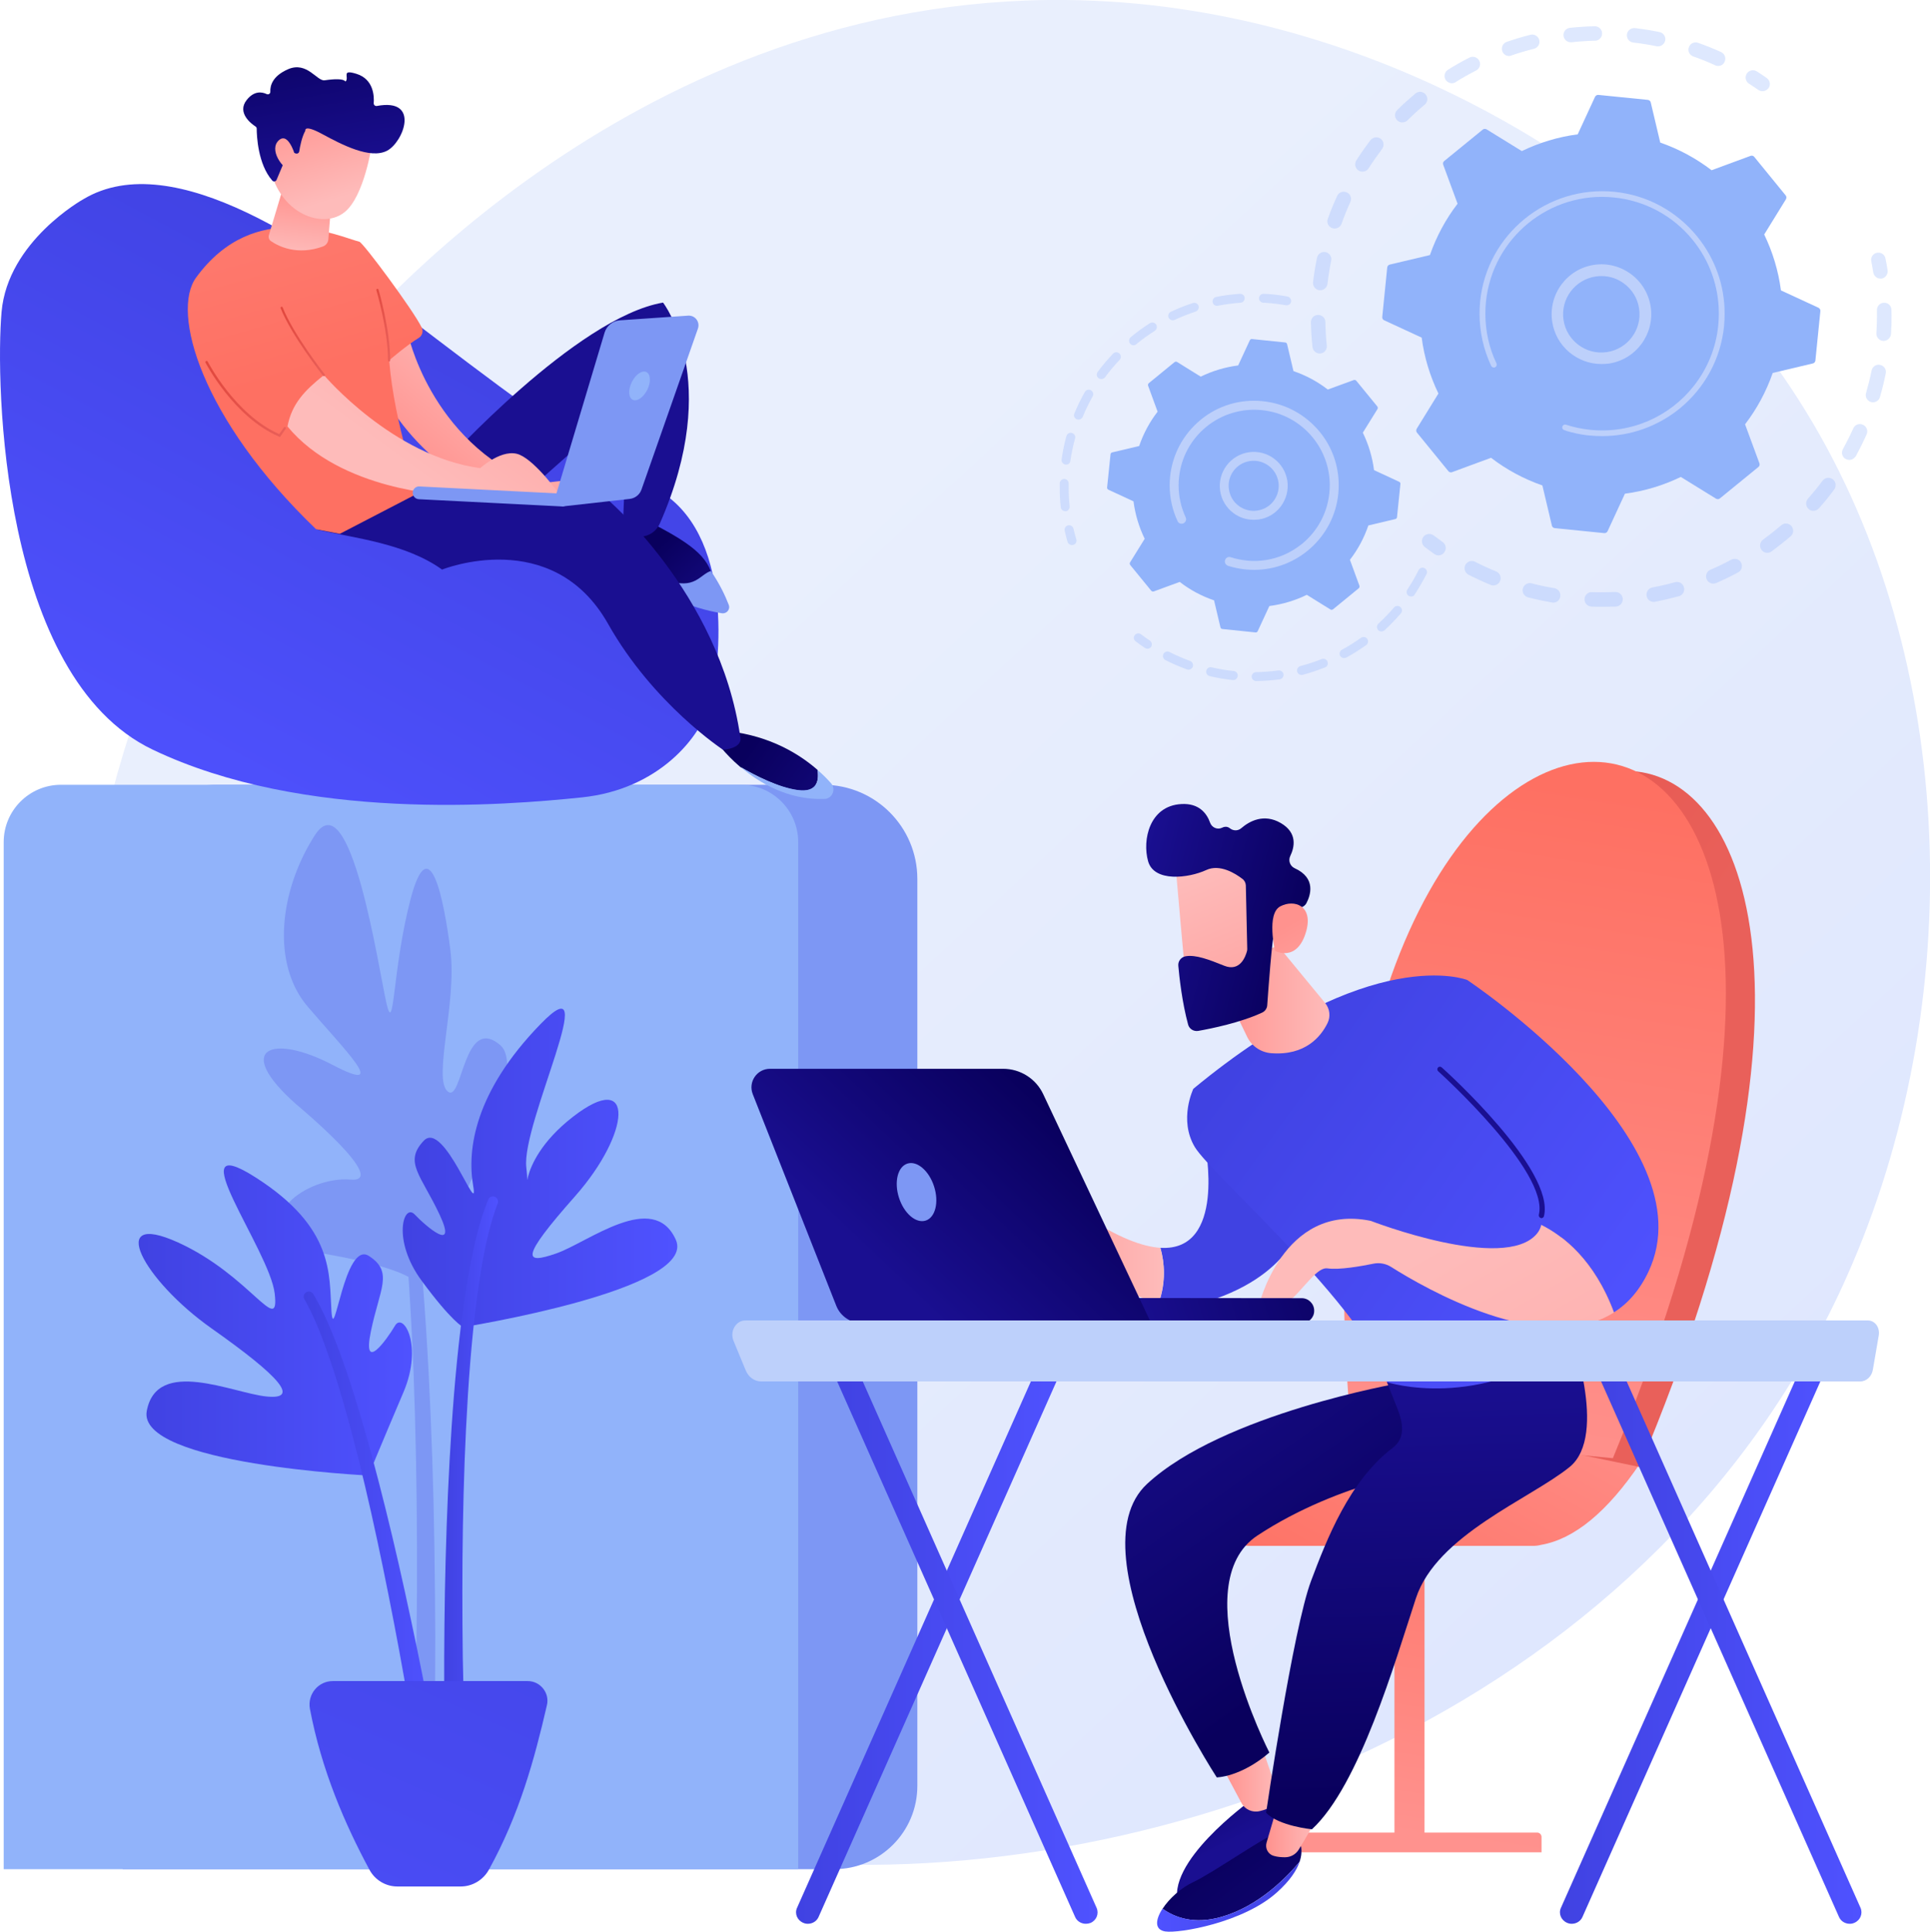 <?xml version="1.0" encoding="utf-8"?>
<!-- Generator: Adobe Illustrator 19.0.0, SVG Export Plug-In . SVG Version: 6.00 Build 0)  -->
<svg version="1.1" id="Illustration" xmlns="http://www.w3.org/2000/svg" xmlns:xlink="http://www.w3.org/1999/xlink" x="0px"
	 y="0px" viewBox="0 0 1360.8 1361.7" style="enable-background:new 0 0 1360.8 1361.7;" xml:space="preserve">
<style type="text/css">
	.st0{fill:url(#SVGID_1_);}
	.st1{opacity:0.3;}
	.st2{fill:#91B3FA;}
	.st3{fill:#BDD0FB;}
	.st4{fill:#7D97F4;}
	.st5{fill:url(#SVGID_2_);}
	.st6{fill:url(#SVGID_3_);}
	.st7{fill:url(#SVGID_4_);}
	.st8{fill:url(#SVGID_5_);}
	.st9{fill:url(#SVGID_6_);}
	.st10{fill:url(#SVGID_7_);}
	.st11{fill:url(#SVGID_8_);}
	.st12{fill:url(#SVGID_9_);}
	.st13{fill:url(#SVGID_10_);}
	.st14{fill:url(#SVGID_11_);}
	.st15{fill:url(#SVGID_12_);}
	.st16{fill:url(#SVGID_13_);}
	.st17{fill:url(#SVGID_14_);}
	.st18{fill:url(#SVGID_15_);}
	.st19{fill:url(#SVGID_16_);}
	.st20{fill:url(#SVGID_17_);}
	.st21{fill:url(#SVGID_18_);}
	.st22{fill:url(#SVGID_19_);}
	.st23{fill:url(#SVGID_20_);}
	.st24{fill:url(#SVGID_21_);}
	.st25{fill:url(#SVGID_22_);}
	.st26{fill:url(#SVGID_23_);}
	.st27{fill:url(#SVGID_24_);}
	.st28{fill:url(#SVGID_25_);}
	.st29{fill:url(#SVGID_26_);}
	.st30{fill:url(#SVGID_27_);}
	.st31{fill:url(#SVGID_28_);}
	.st32{fill:url(#SVGID_29_);}
	.st33{fill:url(#SVGID_30_);}
	.st34{fill:url(#SVGID_31_);}
	.st35{fill:url(#SVGID_32_);}
	.st36{fill:url(#SVGID_33_);}
	.st37{fill:url(#SVGID_34_);}
	.st38{fill:url(#SVGID_35_);}
	.st39{fill:url(#SVGID_36_);}
	.st40{fill:url(#SVGID_37_);}
	.st41{fill:url(#SVGID_38_);}
	.st42{fill:url(#SVGID_39_);}
	.st43{fill:url(#SVGID_40_);}
	.st44{fill:url(#SVGID_41_);}
	.st45{fill:url(#SVGID_42_);}
	.st46{fill:url(#SVGID_43_);}
	.st47{fill:url(#SVGID_44_);}
	.st48{fill:url(#SVGID_45_);}
	.st49{fill:url(#SVGID_46_);}
	.st50{fill:url(#SVGID_47_);}
	.st51{fill:url(#SVGID_48_);}
	.st52{fill:url(#SVGID_49_);}
</style>
<g>
	<linearGradient id="SVGID_1_" gradientUnits="userSpaceOnUse" x1="1440.527" y1="1485.408" x2="474.56" y2="442.776">
		<stop  offset="0" style="stop-color:#DAE3FE"/>
		<stop  offset="1" style="stop-color:#E9EFFD"/>
	</linearGradient>
	<path class="st0" d="M1305.9,891.3c-132.7,310.2-483.1,443.5-757.6,420.8c-75-6.2-225.8-18.7-343.5-130
		C-21.4,968.1,13.5,521.1,229.9,258C257.8,224.1,450.8-3,751.5,0c220.2,2.2,374.7,126.6,393.5,142.1
		c23.7,19.6,76.1,66.1,123.3,139.9C1379.1,455.4,1388.9,697.4,1305.9,891.3z"/>
	<g>
		<g>
			<g class="st1">
				<path class="st2" d="M930.5,249.2c-2.6,0-4.8-2-5.1-4.6c-0.6-5.8-1-11.6-1.1-17.4c-0.1-2.8,2.2-5.2,5-5.2c0,0,0.1,0,0.1,0
					c2.8,0,5.1,2.2,5.1,5c0.1,5.5,0.4,11.1,1,16.6c0.3,2.8-1.7,5.3-4.6,5.6C930.9,249.2,930.7,249.2,930.5,249.2z M930.9,204.6
					c-0.2,0-0.4,0-0.6,0c-2.8-0.3-4.8-2.9-4.5-5.7c0.7-5.8,1.6-11.6,2.8-17.2c0.6-2.8,3.3-4.6,6-4c2.8,0.6,4.6,3.3,4,6
					c-1.1,5.4-2,10.9-2.6,16.4C935.6,202.7,933.4,204.6,930.9,204.6z M941,161.1c-0.6,0-1.2-0.1-1.7-0.3c-2.7-1-4.1-3.9-3.1-6.5
					c1.9-5.5,4.2-10.9,6.6-16.2c1.2-2.6,4.2-3.7,6.8-2.5c2.6,1.2,3.7,4.2,2.5,6.8c-2.3,5-4.4,10.2-6.2,15.4
					C945.1,159.8,943.1,161.1,941,161.1z M960.6,121c-0.9,0-1.9-0.3-2.7-0.8c-2.4-1.5-3.1-4.7-1.6-7.1c3.1-4.9,6.5-9.7,10-14.3
					c1.7-2.2,4.9-2.7,7.2-1c2.2,1.7,2.7,4.9,1,7.2c-3.3,4.4-6.5,8.9-9.5,13.6C964,120.2,962.3,121,960.6,121z M988.7,86.3
					c-1.3,0-2.6-0.5-3.6-1.5c-2-2-2-5.3,0-7.2c4.1-4.1,8.5-8,12.9-11.7c2.2-1.8,5.4-1.5,7.2,0.7c1.8,2.2,1.5,5.4-0.7,7.2
					c-4.2,3.5-8.4,7.3-12.3,11.2C991.3,85.8,990,86.3,988.7,86.3z M1023.7,58.7c-1.7,0-3.4-0.9-4.4-2.4c-1.5-2.4-0.8-5.6,1.6-7.1
					c4.9-3.1,10-6,15.2-8.6c2.5-1.3,5.6-0.3,6.9,2.2c1.3,2.5,0.3,5.6-2.2,6.9c-4.9,2.5-9.8,5.2-14.5,8.2
					C1025.6,58.4,1024.6,58.7,1023.7,58.7z M1211.4,46.5c-0.7,0-1.4-0.1-2.1-0.5c-5-2.3-10.2-4.4-15.4-6.2c-2.7-0.9-4.1-3.9-3.1-6.5
					c0.9-2.7,3.9-4.1,6.5-3.1c5.5,1.9,10.9,4.1,16.2,6.5c2.6,1.2,3.7,4.2,2.5,6.8C1215.3,45.4,1213.4,46.5,1211.4,46.5z M1064,39.5
					c-2.1,0-4.1-1.3-4.8-3.5c-0.9-2.7,0.5-5.6,3.2-6.5c5.5-1.9,11.1-3.6,16.7-5c2.7-0.7,5.5,1,6.2,3.7c0.7,2.7-1,5.5-3.7,6.2
					c-5.3,1.3-10.7,2.9-15.9,4.7C1065.1,39.4,1064.5,39.5,1064,39.5z M1169,32.7c-0.3,0-0.7,0-1-0.1c-5.4-1.1-10.9-2-16.4-2.6
					c-2.8-0.3-4.8-2.9-4.5-5.7c0.3-2.8,2.9-4.8,5.7-4.5c5.8,0.7,11.6,1.6,17.3,2.8c2.8,0.6,4.6,3.3,4,6
					C1173.5,31.1,1171.4,32.7,1169,32.7z M1107.5,29.8c-2.6,0-4.8-2-5.1-4.6c-0.3-2.8,1.7-5.3,4.6-5.6c5.8-0.6,11.6-1,17.4-1.1
					c0,0,0.1,0,0.1,0c2.8,0,5.1,2.2,5.1,5c0.1,2.8-2.2,5.2-5,5.2c-5.5,0.1-11.1,0.5-16.6,1.1C1107.9,29.8,1107.7,29.8,1107.5,29.8z"
					/>
				<path class="st2" d="M1242.7,64.3c-1,0-2-0.3-2.9-0.9c-2.2-1.5-4.4-3-6.6-4.4c-2.4-1.5-3.1-4.7-1.6-7.1c1.5-2.4,4.7-3.1,7.1-1.6
					c2.4,1.5,4.7,3.1,7,4.7c2.3,1.6,2.9,4.8,1.3,7.1C1245.9,63.5,1244.3,64.3,1242.7,64.3z"/>
			</g>
			<g class="st1">
				<path class="st2" d="M1325.9,196.4c-2.5,0-4.6-1.8-5.1-4.3c-0.4-2.6-0.9-5.3-1.4-7.9c-0.6-2.8,1.2-5.5,4-6c2.8-0.6,5.5,1.2,6,4
					c0.6,2.7,1.1,5.5,1.5,8.3c0.4,2.8-1.5,5.4-4.2,5.9C1326.5,196.4,1326.2,196.4,1325.9,196.4z"/>
				<path class="st2" d="M1129.2,427.7c-2.4,0-4.7,0-7.1-0.1c-2.8-0.1-5-2.5-4.9-5.3c0.1-2.8,2.5-5.1,5.3-4.9
					c5.5,0.2,11,0.1,16.3-0.1c2.8-0.1,5.2,2,5.4,4.9c0.1,2.8-2,5.2-4.9,5.4C1135.9,427.6,1132.5,427.7,1129.2,427.7z M1095.1,424.8
					c-0.3,0-0.6,0-0.9-0.1c-5.6-1-11.3-2.2-16.8-3.6c-2.7-0.7-4.4-3.5-3.7-6.2c0.7-2.7,3.5-4.4,6.2-3.7c5.2,1.4,10.6,2.5,16,3.4
					c2.8,0.5,4.7,3.1,4.2,5.9C1099.8,423.1,1097.6,424.8,1095.1,424.8z M1166,424.3c-2.4,0-4.6-1.7-5-4.2c-0.5-2.8,1.3-5.5,4.1-6
					c5.3-1,10.7-2.2,15.9-3.7c2.7-0.8,5.6,0.8,6.3,3.6c0.8,2.7-0.8,5.6-3.6,6.3c-5.5,1.5-11.1,2.8-16.7,3.9
					C1166.6,424.2,1166.3,424.3,1166,424.3z M1052.9,412.7c-0.7,0-1.3-0.1-1.9-0.4c-5.3-2.2-10.5-4.6-15.6-7.2
					c-2.5-1.3-3.5-4.4-2.2-6.9c1.3-2.5,4.4-3.5,6.9-2.2c4.8,2.5,9.8,4.8,14.8,6.8c2.6,1.1,3.9,4.1,2.8,6.7
					C1056.9,411.5,1054.9,412.7,1052.9,412.7z M1208,411.4c-2,0-3.9-1.2-4.7-3.1c-1.1-2.6,0.1-5.6,2.7-6.7c5-2.1,9.9-4.5,14.7-7.1
					c2.5-1.3,5.6-0.4,6.9,2.1c1.3,2.5,0.4,5.6-2.1,6.9c-5,2.7-10.2,5.2-15.5,7.5C1209.3,411.3,1208.7,411.4,1208,411.4z
					 M1246.1,389.7c-1.6,0-3.1-0.7-4.1-2.1c-1.7-2.3-1.2-5.5,1.1-7.2c4.4-3.2,8.7-6.6,12.8-10.1c2.1-1.9,5.4-1.6,7.2,0.5
					c1.8,2.1,1.6,5.4-0.5,7.2c-4.3,3.7-8.9,7.3-13.5,10.7C1248.2,389.3,1247.2,389.7,1246.1,389.7z M1278.6,360.1
					c-1.2,0-2.4-0.4-3.4-1.3c-2.1-1.9-2.3-5.1-0.5-7.2c3.6-4.1,7.1-8.3,10.3-12.7c1.7-2.3,4.9-2.7,7.2-1.1c2.3,1.7,2.7,4.9,1.1,7.2
					c-3.4,4.6-7,9.1-10.8,13.3C1281.4,359.5,1280,360.1,1278.6,360.1z M1303.9,324.2c-0.8,0-1.7-0.2-2.5-0.6c-2.5-1.4-3.4-4.5-2-7
					c2.6-4.8,5.1-9.7,7.3-14.6c1.1-2.6,4.2-3.8,6.8-2.6c2.6,1.1,3.8,4.2,2.6,6.8c-2.3,5.2-4.9,10.4-7.6,15.4
					C1307.4,323.2,1305.7,324.2,1303.9,324.2z M1320.6,283.6c-0.5,0-0.9-0.1-1.4-0.2c-2.7-0.8-4.3-3.6-3.5-6.3
					c1.5-5.2,2.8-10.5,3.9-15.9c0.6-2.8,3.3-4.6,6-4c2.8,0.6,4.6,3.2,4,6c-1.1,5.6-2.5,11.2-4.1,16.7
					C1324.9,282.1,1322.9,283.6,1320.6,283.6z M1328.1,240.3c-0.1,0-0.2,0-0.3,0c-2.8-0.2-5-2.6-4.8-5.4c0.2-4,0.4-8,0.4-12
					c0-1.4,0-2.9,0-4.3c-0.1-2.8,2.2-5.2,5-5.2c2.9-0.1,5.2,2.2,5.2,5c0,1.5,0.1,3,0.1,4.5c0,4.2-0.1,8.4-0.4,12.6
					C1333,238.2,1330.8,240.3,1328.1,240.3z"/>
				<path class="st2" d="M1014.3,391.5c-1,0-2-0.3-2.9-0.9c-2.3-1.6-4.5-3.3-6.8-5c-2.2-1.7-2.7-4.9-1-7.2c1.7-2.2,4.9-2.7,7.2-1
					c2.1,1.6,4.3,3.2,6.4,4.7c2.3,1.6,2.9,4.8,1.2,7.1C1017.5,390.7,1015.9,391.5,1014.3,391.5z"/>
			</g>
			<g>
				<path class="st2" d="M1021.2,332.1c0.6,0.8,1.7,1.1,2.7,0.7l27.4-10.1c10.8,8.3,23,14.9,36.2,19.5l6.7,28.3
					c0.2,1,1.1,1.7,2.1,1.8l34.8,3.5c1,0.1,2-0.5,2.4-1.4l12.2-26.4c13.9-1.8,27.2-5.9,39.4-11.8l24.8,15.3c0.9,0.5,2,0.5,2.8-0.2
					l27.1-22.1c0.8-0.6,1.1-1.7,0.7-2.7l-10.1-27.4c8.3-10.8,14.9-23,19.5-36.2l28.3-6.7c1-0.2,1.7-1.1,1.8-2.1l3.5-34.8
					c0.1-1-0.5-2-1.4-2.4l-26.4-12.2c-1.8-13.9-5.9-27.2-11.8-39.4l15.3-24.8c0.5-0.9,0.5-2-0.2-2.8l-22.1-27.1
					c-0.6-0.8-1.7-1.1-2.7-0.7l-27.4,10.1c-10.8-8.3-23-14.9-36.2-19.5l-6.7-28.3c-0.2-1-1.1-1.7-2.1-1.8l-34.8-3.5
					c-1-0.1-2,0.5-2.4,1.4l-12.2,26.4c-13.9,1.8-27.2,5.9-39.4,11.8l-24.8-15.3c-0.9-0.5-2-0.5-2.8,0.2l-27.1,22.1
					c-0.8,0.6-1.1,1.7-0.7,2.7l10.1,27.4c-8.3,10.8-14.9,23-19.5,36.2l-28.3,6.7c-1,0.2-1.7,1.1-1.8,2.1l-3.5,34.8
					c-0.1,1,0.4,2,1.4,2.4l26.4,12.2c1.8,13.9,5.9,27.2,11.8,39.4l-15.3,24.8c-0.5,0.9-0.5,2,0.2,2.8L1021.2,332.1z"/>
				<g>
					<path class="st3" d="M1129.1,256.6c-17.1,0-32.2-12.6-34.7-30c-2.8-19.2,10.5-37.1,29.6-39.9c9.3-1.4,18.5,1,26.1,6.6
						c7.5,5.6,12.4,13.8,13.8,23.1c2.8,19.2-10.5,37.1-29.6,39.9C1132.5,256.5,1130.8,256.6,1129.1,256.6z M1129.1,194.6
						c-1.3,0-2.7,0.1-4,0.3c-14.7,2.2-24.9,15.9-22.7,30.6c2.2,14.7,15.9,24.9,30.6,22.7c14.7-2.2,24.9-15.9,22.7-30.6
						c-1-7.1-4.8-13.4-10.6-17.7C1140.5,196.4,1134.9,194.6,1129.1,194.6z"/>
				</g>
				<path class="st3" d="M1129.8,307.4c-2.9,0-5.9-0.1-8.9-0.4l0,0c-0.9-0.1-1.9-0.2-2.8-0.3c-4.6-0.6-9.1-1.6-13.5-2.9
					c-0.1,0-0.1,0-0.2-0.1c-0.2-0.1-0.3-0.1-0.5-0.2c-0.3-0.1-0.7-0.2-1-0.3c-0.9-0.3-1.4-1.1-1.4-1.9c0-0.2,0-0.4,0.1-0.6
					c0.3-1.1,1.5-1.7,2.6-1.3c5.5,1.8,11.3,3,17.2,3.6c29,2.9,56.1-9.6,72.9-31c9.4-11.9,15.6-26.5,17.2-42.6
					c0.3-2.8,0.4-5.7,0.4-8.5c0-18.9-6.4-37-18.5-51.9c-13.9-17-33.6-27.6-55.5-29.8c-45.2-4.6-85.6,28.4-90.2,73.6
					c-0.3,2.8-0.4,5.6-0.4,8.4c0,12,2.6,24,7.8,34.9c0.1,0.3,0.2,0.6,0.2,0.9c0,0.8-0.4,1.5-1.2,1.9c-1,0.5-2.2,0-2.7-1
					c-5.4-11.5-8.2-24-8.2-36.6c0-2.9,0.1-5.8,0.4-8.8c4.8-47.4,47.3-82,94.7-77.3c23,2.3,43.6,13.5,58.2,31.3
					c12.7,15.6,19.5,34.6,19.5,54.4c0,2.9-0.1,5.9-0.4,8.9c-2.3,23-13.5,43.6-31.3,58.2C1168.7,300.6,1149.6,307.4,1129.8,307.4z"/>
			</g>
		</g>
		<g>
			<g class="st1">
				<path class="st2" d="M755.7,384.2c-1.4,0-2.6-0.9-3-2.3c-0.8-2.6-1.4-5.2-2-7.8c-0.4-1.7,0.7-3.4,2.4-3.8
					c1.7-0.4,3.4,0.7,3.8,2.4c0.6,2.5,1.2,5,2,7.5c0.5,1.7-0.5,3.4-2.1,3.9C756.3,384.2,756,384.2,755.7,384.2z"/>
				<path class="st2" d="M751,360.3c-1.6,0-3-1.2-3.1-2.8c-0.5-4.6-0.7-9.3-0.7-13.9c0-1,0-1.9,0-2.9c0-1.7,1.6-3.1,3.2-3.1
					c1.7,0,3.1,1.5,3.1,3.2c0,0.9,0,1.9,0,2.8c0,4.4,0.2,8.9,0.7,13.3c0.2,1.7-1.1,3.3-2.8,3.5C751.2,360.3,751.1,360.3,751,360.3z
					 M751.7,327.5c-0.1,0-0.3,0-0.5,0c-1.7-0.3-2.9-1.9-2.7-3.6c0.8-5.5,1.9-11.1,3.4-16.5c0.5-1.7,2.2-2.7,3.9-2.2
					c1.7,0.5,2.7,2.2,2.2,3.9c-1.4,5.1-2.5,10.4-3.3,15.7C754.6,326.4,753.3,327.5,751.7,327.5z M760.4,295.8
					c-0.4,0-0.8-0.1-1.2-0.2c-1.6-0.7-2.4-2.5-1.7-4.1c2.1-5.2,4.6-10.3,7.4-15.2c0.9-1.5,2.8-2.1,4.3-1.2c1.5,0.9,2.1,2.8,1.2,4.3
					c-2.6,4.7-5,9.5-7,14.5C762.8,295.1,761.6,295.8,760.4,295.8z M776.5,267.2c-0.7,0-1.3-0.2-1.9-0.6c-1.4-1-1.7-3-0.7-4.4
					c3.3-4.5,7-8.8,10.9-12.9c1.2-1.3,3.2-1.3,4.5-0.1c1.3,1.2,1.3,3.2,0.1,4.5c-3.7,3.9-7.2,8-10.3,12.3
					C778.4,266.8,777.5,267.2,776.5,267.2z M799.2,243.4c-0.9,0-1.8-0.4-2.4-1.2c-1.1-1.4-0.9-3.3,0.4-4.5c4.3-3.6,8.9-6.9,13.6-9.9
					c1.5-0.9,3.4-0.5,4.4,1c0.9,1.5,0.5,3.4-1,4.4c-4.5,2.9-8.9,6-13,9.4C800.6,243.2,799.9,243.4,799.2,243.4z M826.9,225.8
					c-1.2,0-2.3-0.7-2.9-1.8c-0.7-1.6-0.1-3.5,1.5-4.2c5.1-2.4,10.3-4.5,15.6-6.2c1.7-0.5,3.4,0.4,4,2c0.5,1.7-0.4,3.4-2,4
					c-5.1,1.7-10.1,3.7-14.9,5.9C827.8,225.7,827.4,225.8,826.9,225.8z M858.1,215.6c-1.5,0-2.8-1-3.1-2.6c-0.3-1.7,0.8-3.4,2.5-3.7
					c5.5-1.1,11.1-1.8,16.7-2.2c1.7-0.1,3.3,1.2,3.4,2.9c0.1,1.7-1.2,3.3-2.9,3.4c-5.3,0.4-10.7,1.1-15.9,2.1
					C858.5,215.6,858.3,215.6,858.1,215.6z M907.3,215.2c-0.2,0-0.4,0-0.6,0c-4.5-0.8-9.2-1.4-13.9-1.7c-0.7-0.1-1.4-0.1-2.1-0.1
					c-1.7-0.1-3.1-1.6-3-3.3c0.1-1.7,1.6-3.1,3.3-3c0.7,0,1.5,0.1,2.2,0.1c4.9,0.3,9.8,0.9,14.5,1.8c1.7,0.3,2.9,1.9,2.6,3.7
					C910.1,214.1,908.8,215.2,907.3,215.2z"/>
			</g>
			<g class="st1">
				<path class="st2" d="M885.7,480.1c-1.7,0-3.1-1.4-3.2-3.1c0-1.7,1.4-3.2,3.1-3.2c5.3-0.1,10.6-0.5,15.8-1.2
					c1.7-0.2,3.3,1,3.6,2.7c0.2,1.7-1,3.3-2.7,3.6C896.8,479.6,891.3,480,885.7,480.1C885.7,480.1,885.7,480.1,885.7,480.1z
					 M869.5,479.4c-0.1,0-0.2,0-0.3,0c-5.5-0.6-11-1.5-16.3-2.8c-1.7-0.4-2.8-2.1-2.4-3.8c0.4-1.7,2.1-2.8,3.8-2.4
					c5.1,1.2,10.4,2.1,15.6,2.6c1.7,0.2,3,1.7,2.8,3.5C872.5,478.2,871.1,479.4,869.5,479.4z M917.7,475.8c-1.4,0-2.7-0.9-3.1-2.4
					c-0.4-1.7,0.6-3.4,2.3-3.9c5.1-1.3,10.1-3,15-4.9c1.6-0.6,3.5,0.1,4.1,1.8c0.6,1.6-0.1,3.5-1.8,4.1c-5.1,2-10.4,3.8-15.7,5.2
					C918.2,475.8,918,475.8,917.7,475.8z M838,472.1c-0.4,0-0.7-0.1-1.1-0.2c-5.2-1.9-10.3-4.1-15.2-6.6c-1.6-0.8-2.2-2.7-1.4-4.3
					c0.8-1.6,2.7-2.2,4.3-1.4c4.7,2.4,9.6,4.5,14.5,6.3c1.6,0.6,2.5,2.4,1.9,4.1C840.5,471.3,839.3,472.1,838,472.1z M947.7,463.9
					c-1.1,0-2.2-0.6-2.8-1.6c-0.8-1.5-0.3-3.5,1.3-4.3c4.6-2.5,9.1-5.3,13.4-8.4c1.4-1,3.4-0.7,4.4,0.7c1,1.4,0.7,3.4-0.7,4.4
					c-4.5,3.2-9.2,6.2-14,8.8C948.8,463.7,948.2,463.9,947.7,463.9z M974,445.1c-0.9,0-1.7-0.3-2.3-1c-1.2-1.3-1.1-3.3,0.2-4.5
					c3.9-3.6,7.6-7.4,11-11.4c1.1-1.3,3.1-1.5,4.5-0.3c1.3,1.1,1.5,3.1,0.3,4.5c-3.6,4.2-7.5,8.2-11.5,11.9
					C975.5,444.8,974.8,445.1,974,445.1z M995,420.5c-0.6,0-1.2-0.2-1.8-0.5c-1.5-1-1.8-2.9-0.9-4.4c2.9-4.4,5.6-9,7.9-13.7
					c0.8-1.6,2.7-2.2,4.2-1.4c1.6,0.8,2.2,2.7,1.4,4.2c-2.5,4.9-5.3,9.7-8.3,14.3C997.1,420,996.1,420.5,995,420.5z"/>
				<path class="st2" d="M809.1,457.3c-0.6,0-1.2-0.2-1.8-0.5c-2.2-1.5-4.5-3.1-6.6-4.7c-1.4-1.1-1.7-3-0.6-4.4
					c1.1-1.4,3-1.6,4.4-0.6c2,1.5,4.1,3.1,6.3,4.5c1.4,1,1.8,2.9,0.8,4.4C811.1,456.8,810.1,457.3,809.1,457.3z"/>
			</g>
			<g>
				<path class="st2" d="M811.7,416.4c0.4,0.5,1.2,0.7,1.8,0.5l18.3-6.7c7.2,5.6,15.4,10,24.2,13l4.5,19c0.2,0.7,0.7,1.2,1.4,1.2
					l23.3,2.4c0.7,0.1,1.3-0.3,1.6-0.9l8.2-17.7c9.3-1.2,18.2-3.9,26.4-7.9l16.6,10.3c0.6,0.4,1.3,0.3,1.9-0.1l18.1-14.8
					c0.5-0.4,0.7-1.2,0.5-1.8l-6.7-18.3c5.6-7.2,10-15.4,13-24.2l19-4.5c0.7-0.2,1.2-0.7,1.2-1.4l2.4-23.3c0.1-0.7-0.3-1.3-0.9-1.6
					l-17.7-8.2c-1.2-9.3-3.9-18.2-7.9-26.4l10.3-16.6c0.4-0.6,0.3-1.3-0.1-1.9l-14.8-18.1c-0.4-0.5-1.2-0.7-1.8-0.5l-18.3,6.7
					c-7.2-5.6-15.4-10-24.2-13l-4.5-19c-0.2-0.7-0.7-1.2-1.4-1.2l-23.3-2.4c-0.7-0.1-1.3,0.3-1.6,0.9l-8.2,17.7
					c-9.3,1.2-18.2,3.9-26.4,7.9l-16.6-10.3c-0.6-0.4-1.3-0.3-1.9,0.1l-18.1,14.8c-0.5,0.4-0.7,1.2-0.5,1.8l6.7,18.3
					c-5.6,7.2-10,15.4-13,24.2l-19,4.5c-0.7,0.2-1.2,0.7-1.2,1.4l-2.4,23.3c-0.1,0.7,0.3,1.3,0.9,1.6l17.7,8.2
					c1.2,9.3,3.9,18.2,7.9,26.4l-10.3,16.6c-0.4,0.6-0.3,1.3,0.1,1.9L811.7,416.4z"/>
				<g>
					<path class="st3" d="M883.9,366.4c-5.1,0-10.1-1.6-14.2-4.7c-5.1-3.8-8.5-9.4-9.4-15.7c-1.9-13.1,7.1-25.2,20.2-27.2
						c13.1-1.9,25.2,7.1,27.2,20.2c0.9,6.3-0.7,12.6-4.5,17.8c-3.8,5.1-9.4,8.5-15.7,9.4C886.2,366.3,885,366.4,883.9,366.4z
						 M883.9,324.8c-0.9,0-1.7,0.1-2.6,0.2c-9.6,1.4-16.3,10.4-14.8,20c0.7,4.7,3.1,8.8,6.9,11.6c3.8,2.8,8.4,4,13.1,3.3l0,0
						c4.7-0.7,8.8-3.1,11.6-6.9c2.8-3.8,4-8.4,3.3-13.1C900.1,331.1,892.5,324.8,883.9,324.8z"/>
				</g>
				<path class="st3" d="M884.3,401.7c-2,0-4-0.1-6.1-0.3c-4-0.4-8-1.2-11.9-2.4c-0.2-0.1-0.3-0.1-0.5-0.2c-1.3-0.4-2.2-1.7-2.2-3
					c0-0.3,0.1-0.7,0.2-1c0.5-1.7,2.3-2.6,4-2c3.6,1.2,7.3,1.9,11.1,2.3h0c0.2,0,0.4,0,0.6,0.1c8.9,0.8,17.7-0.6,25.8-4.1
					c4.4-1.9,8.5-4.4,12.3-7.4c0,0,0.1,0,0.1-0.1c0.1-0.1,0.2-0.2,0.3-0.2c11-9,17.9-21.8,19.3-35.9c0.2-1.8,0.3-3.7,0.3-5.5
					c0-12.2-4.2-24-12-33.6c-9-11-21.8-17.9-35.9-19.3c-14.1-1.4-28,2.7-39.1,11.7c-11,9-17.9,21.8-19.3,35.9
					c-0.2,1.8-0.3,3.6-0.3,5.4c0,7.8,1.7,15.5,5,22.6c0.2,0.4,0.3,0.9,0.3,1.3c0,1.2-0.7,2.3-1.8,2.9c-1.6,0.7-3.5,0.1-4.2-1.5
					c-3.7-7.9-5.6-16.5-5.6-25.3c0-2,0.1-4,0.3-6c1.6-15.8,9.3-30.1,21.6-40.2c12.3-10.1,27.8-14.7,43.7-13.1
					c15.8,1.6,30.1,9.3,40.2,21.6c8.8,10.7,13.4,23.9,13.4,37.6c0,2-0.1,4.1-0.3,6.1C940.5,378.7,914.5,401.7,884.3,401.7z"/>
			</g>
		</g>
	</g>
	<g>
		<path class="st4" d="M588.1,1317.6H86.5v-698c0-36.7,29.7-66.4,66.4-66.4h427.5c36.7,0,66.4,29.7,66.4,66.4v639.3
			C646.8,1291.3,620.5,1317.6,588.1,1317.6z"/>
		<path class="st2" d="M562.9,1317.6H2.6v-724c0-22.3,18.1-40.4,40.4-40.4h479.4c22.3,0,40.4,18.1,40.4,40.4V1317.6z"/>
	</g>
	<g>
		<g>
			<linearGradient id="SVGID_2_" gradientUnits="userSpaceOnUse" x1="1072.783" y1="914.773" x2="939.224" y2="1155.873">
				<stop  offset="0" style="stop-color:#FF928E"/>
				<stop  offset="1" style="stop-color:#FE7062"/>
			</linearGradient>
			<path class="st5" d="M1156.7,1031.1c0,0-71.9-12-75.8-12H880.9c-13.4,0-24.3,10.9-24.3,24.3v22c0,13.4,10.9,24.3,24.3,24.3H1081
				c1.9,0,3.7-0.2,5.5-0.7C1109.9,1085,1133.3,1065.8,1156.7,1031.1z"/>
			<linearGradient id="SVGID_3_" gradientUnits="userSpaceOnUse" x1="690.798" y1="505.928" x2="1106.268" y2="791.404">
				<stop  offset="0" style="stop-color:#E1473D"/>
				<stop  offset="1" style="stop-color:#E9605A"/>
			</linearGradient>
			<path class="st6" d="M1156,1034.1c272.7-648-232.5-648.5-169.6-35.3L1156,1034.1z"/>
			<linearGradient id="SVGID_4_" gradientUnits="userSpaceOnUse" x1="1039.631" y1="1049.611" x2="1120.92" y2="556.949">
				<stop  offset="0" style="stop-color:#FF928E"/>
				<stop  offset="1" style="stop-color:#FE7062"/>
			</linearGradient>
			<path class="st7" d="M1137.2,1027.9c272.7-660.3-247.1-642.7-184.2-17.8L1137.2,1027.9z"/>
			<g>
				
					<linearGradient id="SVGID_5_" gradientUnits="userSpaceOnUse" x1="11464.337" y1="1290.739" x2="11510.252" y2="1001.922" gradientTransform="matrix(1 0 0 1 -10487.12 0)">
					<stop  offset="0" style="stop-color:#FF928E"/>
					<stop  offset="1" style="stop-color:#FE7062"/>
				</linearGradient>
				<rect x="983.2" y="1071.6" class="st8" width="21.2" height="229.7"/>
				
					<linearGradient id="SVGID_6_" gradientUnits="userSpaceOnUse" x1="11482.126" y1="1292.536" x2="11529.786" y2="992.743" gradientTransform="matrix(1 0 0 1 -10487.12 0)">
					<stop  offset="0" style="stop-color:#FF928E"/>
					<stop  offset="1" style="stop-color:#FE7062"/>
				</linearGradient>
				<path class="st9" d="M1086.8,1305.7H900.8v-11c0-1.6,1.3-2.9,2.9-2.9h180.1c1.7,0,3.1,1.4,3.1,3.1V1305.7z"/>
			</g>
		</g>
		<g>
			
				<linearGradient id="SVGID_7_" gradientUnits="userSpaceOnUse" x1="-1449.61" y1="1225.65" x2="-1487.11" y2="1299.401" gradientTransform="matrix(-1 0 0 1 -620.15 0)">
				<stop  offset="0" style="stop-color:#09005D"/>
				<stop  offset="1" style="stop-color:#1A0F91"/>
			</linearGradient>
			<path class="st10" d="M881.2,1269.7c0,0-60.7,43.7-50.1,73.1c0,0,66.4-28.6,74.4-51.2c8-22.6-1.4-32.5-1.4-32.5L881.2,1269.7z"/>
			
				<linearGradient id="SVGID_8_" gradientUnits="userSpaceOnUse" x1="-1520.92" y1="1255" x2="-1483.562" y2="1255" gradientTransform="matrix(-1 0 0 1 -620.15 0)">
				<stop  offset="0" style="stop-color:#FEBBBA"/>
				<stop  offset="1" style="stop-color:#FF928E"/>
			</linearGradient>
			<path class="st11" d="M890.3,1233.1l9.9,28.7c1.5,4.3,0,9.3-3.9,11.7c-1.9,1.2-4.6,2.4-8.2,3.2c-5.1,1.2-10.4-1.2-12.8-5.8
				l-11.9-22.3L890.3,1233.1z"/>
			
				<linearGradient id="SVGID_9_" gradientUnits="userSpaceOnUse" x1="-1572.616" y1="1156.154" x2="-1413.864" y2="933.651" gradientTransform="matrix(-1 0 0 1 -620.15 0)">
				<stop  offset="0" style="stop-color:#09005D"/>
				<stop  offset="1" style="stop-color:#1A0F91"/>
			</linearGradient>
			<path class="st12" d="M986.8,975c0,0-124.6,21.6-178,71c-53.4,49.4,49.1,206.9,49.1,206.9s16.8-0.1,37.1-17.5
				c0,0-60.8-118.4-8.4-153c58.9-38.8,126.8-47.6,126.8-47.6L988,978.8L986.8,975z"/>
			
				<linearGradient id="SVGID_10_" gradientUnits="userSpaceOnUse" x1="-1471.373" y1="1300.218" x2="-1601.375" y2="1470.221" gradientTransform="matrix(-1 0 0 1 -620.15 0)">
				<stop  offset="0" style="stop-color:#09005D"/>
				<stop  offset="1" style="stop-color:#1A0F91"/>
			</linearGradient>
			<path class="st13" d="M841.6,1326.6c13.3-6.2,51.1-32.6,57.5-33.8c6.4-1.2,17.4,6.3,17.4,6.3s2.7,4.8-0.2,13.3
				c-8.9,10.7-28.6,31.2-55,38.8c-19.5,5.6-33.1,0.4-41.6-5.7C824.4,1338.3,832.7,1330.7,841.6,1326.6z"/>
			
				<linearGradient id="SVGID_11_" gradientUnits="userSpaceOnUse" x1="-1536.433" y1="1337.037" x2="-1435.98" y2="1337.037" gradientTransform="matrix(-1 0 0 1 -620.15 0)">
				<stop  offset="0" style="stop-color:#4042E2"/>
				<stop  offset="1" style="stop-color:#4F52FF"/>
			</linearGradient>
			<path class="st14" d="M861.3,1351.2c26.5-7.6,46.1-28.1,55-38.8c-1.9,5.7-6.4,13-16,21.6c-23.7,21.3-69,29-78.7,27.5
				c-7.7-1.2-7-8.3-1.9-16.1C828.2,1351.5,841.8,1356.8,861.3,1351.2z"/>
			
				<linearGradient id="SVGID_12_" gradientUnits="userSpaceOnUse" x1="-1547.934" y1="1289.475" x2="-1512.873" y2="1289.475" gradientTransform="matrix(-1 0 0 1 -620.15 0)">
				<stop  offset="0" style="stop-color:#FEBBBA"/>
				<stop  offset="1" style="stop-color:#FF928E"/>
			</linearGradient>
			<path class="st15" d="M927.8,1280.4c-0.1,3.7-7.7,16.3-12.1,23.4c-2.1,3.4-5.7,5.4-9.7,5.4c-2.5,0-5.4-0.2-8-1
				c-3.9-1.1-6.1-5.3-5-9.2l8.6-29.3L927.8,1280.4z"/>
			
				<linearGradient id="SVGID_13_" gradientUnits="userSpaceOnUse" x1="-1629.836" y1="1267.031" x2="-1621.086" y2="969.526" gradientTransform="matrix(-1 0 0 1 -620.15 0)">
				<stop  offset="0" style="stop-color:#09005D"/>
				<stop  offset="1" style="stop-color:#1A0F91"/>
			</linearGradient>
			<path class="st16" d="M1106.7,937.6c0,0,27.7,74,0,96.5c-27.7,22.5-93.7,47.8-108.4,92.6s-39.8,131.9-73.3,162.8
				c0,0-23.5-2.3-32.3-11.7c0,0,19.1-130,31.7-163.4c10.9-28.9,26.9-70.6,57.7-93.9c8.8-6.7,7.3-17.2,3.2-27.5l-7.4-18.7
				L1106.7,937.6z"/>
			<linearGradient id="SVGID_14_" gradientUnits="userSpaceOnUse" x1="792.536" y1="958.831" x2="614.075" y2="1198.605">
				<stop  offset="0" style="stop-color:#4042E2"/>
				<stop  offset="1" style="stop-color:#4F52FF"/>
			</linearGradient>
			<path class="st17" d="M818.2,879.6c46.4,2.8,31.9-71.3,31.1-74.3l70.4,49.7c0,0-3.7,39.6-62.3,60.4c-14.8,5.3-28.4,5.5-40.3,2.9
				C822.2,903.5,821.1,890.2,818.2,879.6z"/>
			
				<linearGradient id="SVGID_15_" gradientUnits="userSpaceOnUse" x1="-1440.803" y1="885.167" x2="-1318.498" y2="885.167" gradientTransform="matrix(-1 0 0 1 -620.15 0)">
				<stop  offset="0" style="stop-color:#FEBBBA"/>
				<stop  offset="1" style="stop-color:#FF928E"/>
			</linearGradient>
			<path class="st18" d="M728.4,857.3c17.3-12,36.9,0,36.9,0c23.1,15.1,40.2,21.5,52.8,22.3c3,10.6,4,23.9-1.1,38.8
				c-25.9-5.6-44.4-24.3-52.5-33.9c-2.9-3.5-8-4.1-11.6-1.3c-3.6,2.8-7.1,6.7-6.5,10.8c1.3,8.1-8.1,10.6-8.8,7.7
				c-0.7-2.9,3.2-20.3,3.2-20.3s-18.8,18.9-26.1,26.1c-7.3,7.2-16.5,0-16.5,0S711.2,869.3,728.4,857.3z"/>
			
				<linearGradient id="SVGID_16_" gradientUnits="userSpaceOnUse" x1="-1497.211" y1="738.697" x2="-1772.216" y2="938.701" gradientTransform="matrix(-1 0 0 1 -620.15 0)">
				<stop  offset="0" style="stop-color:#4042E2"/>
				<stop  offset="1" style="stop-color:#4F52FF"/>
			</linearGradient>
			<path class="st19" d="M1034.5,690.8c0,0-67.5-27-193.1,76.7c0,0-10.5,21.7,1,41c11.4,19.3,120.5,113.5,135.5,165.8
				c0,0,65,21.1,132.2-29C1110,945.4,1104.1,800,1034.5,690.8z"/>
			
				<linearGradient id="SVGID_17_" gradientUnits="userSpaceOnUse" x1="-1557.498" y1="704.669" x2="-1476.351" y2="704.669" gradientTransform="matrix(-1 0 0 1 -620.15 0)">
				<stop  offset="0" style="stop-color:#FEBBBA"/>
				<stop  offset="1" style="stop-color:#FF928E"/>
			</linearGradient>
			<path class="st20" d="M901.1,666.7l33.2,40.3c3.3,4,4,9.6,1.7,14.2c-4.6,9.4-15.6,23.1-39.8,21.2c-7.2-0.6-13.6-4.9-16.8-11.4
				l-23.2-48L901.1,666.7z"/>
			
				<linearGradient id="SVGID_18_" gradientUnits="userSpaceOnUse" x1="-1536.649" y1="684.47" x2="-1811.654" y2="884.474" gradientTransform="matrix(-1 0 0 1 -620.15 0)">
				<stop  offset="0" style="stop-color:#4042E2"/>
				<stop  offset="1" style="stop-color:#4F52FF"/>
			</linearGradient>
			<path class="st21" d="M1086.7,863.4c7.8-31.9-71.5-103.1-71.5-103.1l19.3-69.5c0,0,171.4,114.1,127.7,205.8
				c-6.3,13.2-14.6,22.4-24.2,28.5C1124.2,888.1,1102.2,871,1086.7,863.4z"/>
			<linearGradient id="SVGID_19_" gradientUnits="userSpaceOnUse" x1="1164.65" y1="513.701" x2="1098.958" y2="682.309">
				<stop  offset="0" style="stop-color:#09005D"/>
				<stop  offset="1" style="stop-color:#1A0F91"/>
			</linearGradient>
			<path class="st22" d="M1086.8,858.7c0.8,0,1.6-0.6,1.8-1.4c8-32.6-68.8-102-72.1-104.9c-0.8-0.7-2-0.6-2.6,0.1
				c-0.7,0.8-0.6,2,0.1,2.6c0.8,0.7,78.4,70.8,71,101.2c-0.2,1,0.4,2,1.4,2.3C1086.5,858.7,1086.7,858.7,1086.8,858.7z"/>
			
				<linearGradient id="SVGID_20_" gradientUnits="userSpaceOnUse" x1="-1612.835" y1="886.639" x2="-1923.51" y2="1426.501" gradientTransform="matrix(-1 0 0 1 -620.15 0)">
				<stop  offset="0" style="stop-color:#FEBBBA"/>
				<stop  offset="1" style="stop-color:#FF928E"/>
			</linearGradient>
			<path class="st23" d="M966.5,860.6c0,0,94.1,36.5,117.1,9.1c1.6-1.9,2.6-4,3.1-6.3c15.4,7.7,37.4,24.7,51.2,61.8
				c-49.5,31.6-134.1-17.6-157-32.1c-3.8-2.4-8.3-3.2-12.6-2.3c-8.8,1.8-24.1,4.5-32.3,3.3c-12-1.9-29.3,40.6-48.8,27.5
				C887.3,921.5,904,847.8,966.5,860.6z"/>
			<g>
				
					<linearGradient id="SVGID_21_" gradientUnits="userSpaceOnUse" x1="-1293.892" y1="-1027.089" x2="-1395.336" y2="-892.887" gradientTransform="matrix(-0.968 -0.25 -0.25 0.968 -661.664 1284.289)">
					<stop  offset="0" style="stop-color:#FEBBBA"/>
					<stop  offset="1" style="stop-color:#FF928E"/>
				</linearGradient>
				<path class="st24" d="M828.8,607.6c-0.3,1.3,7.8,89.3,7.8,89.3l50.2-5.7l4.7-84.6C891.4,606.6,834.3,585.9,828.8,607.6z"/>
				
					<linearGradient id="SVGID_22_" gradientUnits="userSpaceOnUse" x1="-1371.368" y1="-994.716" x2="-1250.193" y2="-994.716" gradientTransform="matrix(-0.968 -0.25 -0.25 0.968 -661.664 1284.289)">
					<stop  offset="0" style="stop-color:#09005D"/>
					<stop  offset="1" style="stop-color:#1A0F91"/>
				</linearGradient>
				<path class="st25" d="M878.4,624.1l1,44.7c0,0.6,0,1.1-0.2,1.7c-0.9,3.4-4.7,14.9-16.2,10.2c-10.4-4.2-20-7.9-27.1-6.6
					c-3.2,0.6-5.4,3.5-5.1,6.7c0.7,8,2.7,26,6.9,41.4c0.8,3.1,3.9,5,7.1,4.5c9.6-1.7,29.7-5.8,45.1-12.9c2.1-1,3.5-3,3.6-5.3
					c0.8-11.2,3.2-45.2,5.3-54.5c2-8.8,13.5-12.9,18.5-14.3c1.6-0.5,3-1.5,3.8-3c2.8-5.3,7.2-17.7-8.3-24.7
					c-3.2-1.5-4.6-5.3-3.1-8.5c3.1-6.4,5.2-16.4-6.6-23.3c-12-7-22.2-1.3-27.9,3.6c-2.3,2-5.6,2-8,0.1c-1.4-1.1-3.2-1.6-5.6-0.4
					c-3.3,1.6-7.2-0.2-8.4-3.6c-2.3-6.5-7.8-13.9-20.4-13.1c-22.4,1.3-27.5,25.4-23.3,40.3c4.2,14.9,28.4,12,41,6.2
					c9.6-4.5,20.6,2.5,25.3,6.1C877.4,620.5,878.3,622.2,878.4,624.1z"/>
				
					<linearGradient id="SVGID_23_" gradientUnits="userSpaceOnUse" x1="-1442.466" y1="-920.811" x2="-1361.101" y2="-1004.289" gradientTransform="matrix(-0.968 -0.25 -0.25 0.968 -661.664 1284.289)">
					<stop  offset="0" style="stop-color:#FEBBBA"/>
					<stop  offset="1" style="stop-color:#FF928E"/>
				</linearGradient>
				<path class="st26" d="M899,670.3c0,0-6.2-26.2,3.7-31.4c9.9-5.2,23.3-0.5,18.3,17.5C914.7,678.8,899,670.3,899,670.3z"/>
			</g>
		</g>
		<g>
			
				<linearGradient id="SVGID_24_" gradientUnits="userSpaceOnUse" x1="11324.067" y1="1592.901" x2="11164.99" y2="1636.5" gradientTransform="matrix(0.999 -4.940000e-002 4.940000e-002 0.999 -10437.346 -151.379)">
				<stop  offset="0" style="stop-color:#09005D"/>
				<stop  offset="1" style="stop-color:#1A0F91"/>
			</linearGradient>
			<path class="st27" d="M918.3,932.7c-0.2,0-0.3,0-0.5,0l-197.4-0.2c-4.9,0-8.8-4-8.8-8.8c0-4.9,4-8.9,8.8-8.8l197.4,0.2
				c4.9,0,8.8,4,8.8,8.8C926.7,928.6,923,932.4,918.3,932.7z"/>
			
				<linearGradient id="SVGID_25_" gradientUnits="userSpaceOnUse" x1="11223.639" y1="777.437" x2="11110.767" y2="896.736" gradientTransform="matrix(1 0 0 1 -10487.12 0)">
				<stop  offset="0" style="stop-color:#09005D"/>
				<stop  offset="1" style="stop-color:#1A0F91"/>
			</linearGradient>
			<path class="st28" d="M542.9,753.4h164.4c12.1,0,23.2,7,28.3,18l76,161.2H607.4c-7.8,0-14.8-4.8-17.7-12l-58.9-149.2
				C527.3,762.7,533.7,753.4,542.9,753.4z"/>
			
				<ellipse transform="matrix(0.952 -0.306 0.306 0.952 -226.282 238.468)" class="st4" cx="646.5" cy="840" rx="13" ry="21.1"/>
		</g>
		<g>
			<g>
				<linearGradient id="SVGID_26_" gradientUnits="userSpaceOnUse" x1="561.305" y1="1152.287" x2="751.909" y2="1152.287">
					<stop  offset="0" style="stop-color:#4042E2"/>
					<stop  offset="1" style="stop-color:#4F52FF"/>
				</linearGradient>
				<path class="st29" d="M569.6,1356.1c-1.1,0-2.2-0.2-3.3-0.7c-4.2-1.8-6.2-6.5-4.3-10.6l174-391.6c1.8-4.1,6.7-6,10.9-4.2
					c4.2,1.8,6.2,6.5,4.3,10.6l-174,391.6C575.9,1354.3,572.8,1356.1,569.6,1356.1z"/>
				<linearGradient id="SVGID_27_" gradientUnits="userSpaceOnUse" x1="583.317" y1="1152.287" x2="773.92" y2="1152.287">
					<stop  offset="0" style="stop-color:#4042E2"/>
					<stop  offset="1" style="stop-color:#4F52FF"/>
				</linearGradient>
				<path class="st30" d="M765.6,1356.1c-3.2,0-6.3-1.8-7.6-4.9L584,959.7c-1.8-4.1,0.1-8.8,4.3-10.6c4.2-1.8,9.1,0.1,10.9,4.2
					l174,391.6c1.8,4.1-0.1,8.8-4.3,10.6C767.8,1355.9,766.7,1356.1,765.6,1356.1z"/>
				<linearGradient id="SVGID_28_" gradientUnits="userSpaceOnUse" x1="1099.929" y1="1152.287" x2="1290.533" y2="1152.287">
					<stop  offset="0" style="stop-color:#4042E2"/>
					<stop  offset="1" style="stop-color:#4F52FF"/>
				</linearGradient>
				<path class="st31" d="M1108.2,1356.1c-1.1,0-2.2-0.2-3.3-0.7c-4.2-1.8-6.2-6.5-4.3-10.6l174-391.6c1.8-4.1,6.7-6,10.9-4.2
					c4.2,1.8,6.2,6.5,4.3,10.6l-174,391.6C1114.5,1354.3,1111.4,1356.1,1108.2,1356.1z"/>
				<linearGradient id="SVGID_29_" gradientUnits="userSpaceOnUse" x1="1121.939" y1="1152.287" x2="1312.543" y2="1152.287">
					<stop  offset="0" style="stop-color:#4042E2"/>
					<stop  offset="1" style="stop-color:#4F52FF"/>
				</linearGradient>
				<path class="st32" d="M1304.2,1356.1c-3.2,0-6.3-1.8-7.6-4.9l-174-391.6c-1.8-4.1,0.1-8.8,4.3-10.6c4.2-1.8,9.1,0.1,10.9,4.2
					l174,391.6c1.8,4.1-0.1,8.8-4.3,10.6C1306.5,1355.9,1305.3,1356.1,1304.2,1356.1z"/>
			</g>
			<path class="st3" d="M1324.7,941.2c0.4-2.6-0.2-5.2-1.6-7.2c-1.5-2-3.7-3.2-6-3.2H525.4c-3.1,0-5.9,1.8-7.6,4.7
				c-1.7,2.9-1.9,6.5-0.6,9.7l8.6,20.8c2,4.8,6.2,7.8,10.9,7.8h774.9c4.4,0,8.1-3.5,8.9-8.2L1324.7,941.2z"/>
		</g>
	</g>
	<g>
		<path class="st4" d="M294.7,905.8c0,0,83.9-147.2,57.9-169.2c-26-21.9-26.5,41.8-37,32.7c-10.5-9,6.6-62.2,2-99.2
			c-4.7-37-14.8-86.4-28-36.7c-13.1,49.7-11.5,98.7-17.2,73.4c-5.7-25.3-25.3-157.3-50.5-117.9c-25.2,39.4-30.5,90.6-5.1,120.5
			c25.4,29.9,59.6,63.2,17.6,41.2c-42-22-70.6-12.2-25.7,27.7c0,0,67.5,55.9,38.2,53.2c-29.3-2.6-75.9,28.3-27.9,50.7
			C219,882.2,287.3,892.2,294.7,905.8z"/>
		<linearGradient id="SVGID_30_" gradientUnits="userSpaceOnUse" x1="97.791" y1="930.804" x2="290.498" y2="930.804">
			<stop  offset="0" style="stop-color:#4042E2"/>
			<stop  offset="1" style="stop-color:#4F52FF"/>
		</linearGradient>
		<path class="st33" d="M259.8,1040.1c0,0-163.6-7.8-156.3-45.6c7.2-37.9,60.6-12.5,84.4-10.1c23.8,2.4,9.8-13.8-38.6-47.9
			c-48.4-34.1-75-83.9-23.8-60.7c51.2,23.3,71.7,66.9,68.2,36.1c-3.5-30.8-69.3-117.5-13.6-82c55.7,35.5,51.9,68.4,53.6,94.3
			c1.7,25.9,9.1-50.2,26.5-38.8c17.4,11.3,7.5,23,1.3,53.1c-6.2,30.1,11.2,5.8,17-4c5.8-9.9,19.9,13.8,6.1,46.6
			C270.7,1013.7,259.8,1040.1,259.8,1040.1z"/>
		<path class="st4" d="M292.4,1212.5c-0.1,0.1-0.2,0.2-0.2,0.3c0,0,0,0.2,0,0.1l0-0.5l0.1-1.9l0.2-3.8l0.3-7.7l0.4-15.4l0.5-30.9
			c0.3-20.6,0.4-41.2,0.3-61.8c-0.1-41.2-0.9-82.4-2.4-123.6c-0.8-20.6-1.9-41.1-3.2-61.7c-1.4-20.5-3-41-5.1-61.5
			c-2.1-20.4-4.8-40.8-8.3-61c-3.6-20.1-8-40.2-15.2-59.1l0-0.1c-0.7-1.9,0.2-3.9,2.1-4.6c1.8-0.7,3.9,0.2,4.6,2
			c7.8,19.6,12.5,40,16.5,60.4c3.9,20.4,6.8,40.9,9.2,61.5c2.4,20.6,4.3,41.2,6,61.8c1.6,20.6,2.9,41.3,4,61.9
			c2.1,41.3,3.5,82.6,4.1,123.9c0.3,20.7,0.5,41.3,0.6,62l-0.1,31l-0.2,15.5l-0.2,7.8l-0.1,3.9l-0.1,2l0,0.5c0,0.2,0,0.7-0.1,1
			c-0.1,0.8-0.2,1.5-0.4,2.3c-1.2,3.7-5.2,5.6-8.8,4.4C293.1,1220.1,291.2,1216.2,292.4,1212.5z"/>
		<linearGradient id="SVGID_31_" gradientUnits="userSpaceOnUse" x1="214.262" y1="1069.334" x2="305.373" y2="1069.334">
			<stop  offset="0" style="stop-color:#4042E2"/>
			<stop  offset="1" style="stop-color:#4F52FF"/>
		</linearGradient>
		<path class="st34" d="M291.5,1220.5c-0.1,0.2-0.1,0.4-0.1,0.6c0,0.1,0,0.3,0,0.2l0-0.3l-0.2-1.2l-0.4-2.4l-0.8-4.9l-1.6-9.8
			l-3.4-19.6c-2.3-13-4.7-26-7.2-39c-5-26-10.3-51.9-16.1-77.8c-5.8-25.8-12.1-51.5-19.4-76.9c-3.6-12.7-7.6-25.3-12-37.7
			c-4.4-12.3-9.3-24.6-15.6-35.8l-0.1-0.1c-1-1.7-0.4-3.9,1.4-4.9c1.7-1,3.9-0.4,4.9,1.3c7,11.8,12.2,24.2,17,36.7
			c4.8,12.5,9,25.2,12.9,37.9c7.9,25.5,14.7,51.2,21.1,77c6.4,25.8,12.3,51.8,17.8,77.8c2.8,13,5.5,26,8.1,39.1l3.8,19.6l1.8,9.8
			l0.9,4.9l0.4,2.5l0.2,1.3l0.1,0.3l0.1,0.8c0.1,0.6,0.1,1.2,0.1,1.8c-0.4,3.8-3.8,6.6-7.6,6.3
			C293.9,1227.7,291.1,1224.3,291.5,1220.5z"/>
		<linearGradient id="SVGID_32_" gradientUnits="userSpaceOnUse" x1="283.899" y1="823.364" x2="477.605" y2="823.364">
			<stop  offset="0" style="stop-color:#4042E2"/>
			<stop  offset="1" style="stop-color:#4F52FF"/>
		</linearGradient>
		<path class="st35" d="M326.5,935.5c0,0,165.8-26.4,150-61.6c-15.8-35.2-61.9,1.9-84.4,9.7c-22.5,7.8-25.8,3.9,13.4-40.4
			c39.2-44.3,42.8-90.4-1.6-55.9c-44.4,34.5-29.1,66.5-32.8,35.7c-3.8-30.8,55.6-148.3,9.7-100.8c-46,47.5-51.6,87.9-47.2,113.5
			c4.4,25.6-20.5-46.7-34.8-31.6c-14.3,15.1-2,24.1,11.1,52c13.1,27.9-9.6,8.3-17.5,0c-7.9-8.3-16.2,18.1,4.9,46.7
			C318.4,931.5,326.5,935.5,326.5,935.5z"/>
		<linearGradient id="SVGID_33_" gradientUnits="userSpaceOnUse" x1="313.251" y1="1032.489" x2="351.213" y2="1032.489">
			<stop  offset="0" style="stop-color:#4042E2"/>
			<stop  offset="1" style="stop-color:#4F52FF"/>
		</linearGradient>
		<path class="st36" d="M314.1,1216.9c-0.2-0.7-0.3-1.3-0.4-2c0-0.3-0.1-0.8-0.1-0.9l0-0.4l-0.1-1.5l-0.1-3l-0.1-5.8l-0.1-11.6
			l0-23.2c0.1-15.5,0.2-30.9,0.5-46.4c0.6-30.9,1.6-61.8,3.3-92.7c1.7-30.9,4-61.8,7.7-92.5c1.8-15.4,4.1-30.8,7-46
			c3-15.3,6.5-30.5,12.5-45.3c0.7-1.8,2.8-2.7,4.7-2c1.8,0.7,2.7,2.8,2,4.6l0,0.1c-5.3,14-8.6,29-11.2,44
			c-2.6,15.1-4.6,30.3-6.1,45.6c-3.1,30.6-4.8,61.3-6,92c-1.1,30.8-1.6,61.6-1.6,92.3c0,15.4,0.1,30.8,0.3,46.2l0.5,23.1l0.3,11.5
			l0.2,5.7l0.1,2.8l0.1,1.4l0,0.3c0,0.1,0-0.1,0-0.2c0-0.2-0.1-0.4-0.2-0.6c1.2,3.7-0.8,7.6-4.4,8.8
			C319.2,1222.6,315.3,1220.6,314.1,1216.9z"/>
		<g>
			<linearGradient id="SVGID_34_" gradientUnits="userSpaceOnUse" x1="422.053" y1="944.861" x2="144.527" y2="1565.824">
				<stop  offset="0" style="stop-color:#4042E2"/>
				<stop  offset="1" style="stop-color:#4F52FF"/>
			</linearGradient>
			<path class="st37" d="M234.7,1185H372c9,0,15.7,8.4,13.6,17.1c-8.8,38.1-19.3,76.7-40.9,115.9c-4,7.2-11.6,11.8-19.8,11.8h-44.8
				c-8.1,0-15.6-4.5-19.5-11.6c-17.3-32.1-33.9-70.3-42.1-113.7C216.7,1194.3,224.4,1185,234.7,1185z"/>
		</g>
	</g>
	<g>
		<g>
			<linearGradient id="SVGID_35_" gradientUnits="userSpaceOnUse" x1="334.085" y1="196.937" x2="126.059" y2="586.511">
				<stop  offset="0" style="stop-color:#4042E2"/>
				<stop  offset="1" style="stop-color:#4F52FF"/>
			</linearGradient>
			<path class="st38" d="M58.8,140.4c0,0-53.3,29.5-57.7,79.5c-4.4,50-0.4,257.4,106.5,308.5c106.9,51.1,248.4,39.3,302.6,33.7
				c54.2-5.6,84.2-42.4,90.9-67.7c6.7-25.3,17.5-119.8-39.4-150.2c-57-30.5-116.8-77.1-176.6-122.5
				C225.3,176.2,122.8,102.1,58.8,140.4z"/>
			<linearGradient id="SVGID_36_" gradientUnits="userSpaceOnUse" x1="459.425" y1="389.569" x2="511.588" y2="444.05">
				<stop  offset="0" style="stop-color:#09005D"/>
				<stop  offset="1" style="stop-color:#1A0F91"/>
			</linearGradient>
			<path class="st39" d="M444.9,361.4c0,0-14.4,0.8-16.2,30.4c0,0,33.4,29.9,78.4,37c3.4,0.5-4.7-23.1-6-26.3
				C495.4,387.3,477.1,377.5,444.9,361.4z"/>
			<linearGradient id="SVGID_37_" gradientUnits="userSpaceOnUse" x1="548.98" y1="-111.585" x2="482.471" y2="63.309">
				<stop  offset="0" style="stop-color:#09005D"/>
				<stop  offset="1" style="stop-color:#1A0F91"/>
			</linearGradient>
			<path class="st40" d="M282.8,326.6h30.4c0,0,93.2-102.9,154.3-113.3c0,0,42.5,54.3-2.3,155.8c-3.6,8.2-13.7,11.8-21.2,7
				c-2.2-1.4-3.9-3.4-4.8-5.8l3.6-86.6c0,0-79.5,69.5-93.3,82.9C335.7,380,265.4,371.9,282.8,326.6z"/>
			<linearGradient id="SVGID_38_" gradientUnits="userSpaceOnUse" x1="528.622" y1="526.318" x2="627.291" y2="598.736">
				<stop  offset="0" style="stop-color:#09005D"/>
				<stop  offset="1" style="stop-color:#1A0F91"/>
			</linearGradient>
			<path class="st41" d="M576.4,542.7c-12.7-11.1-33-23.7-62.3-27.2l-9.9,6.1c0,0,6.3,9.3,17.8,19.1c10.6,6.2,27,14.5,40.5,16.3
				C575.8,558.7,577.7,550.8,576.4,542.7z"/>
			<path class="st4" d="M501.2,402.5c-7.8,2.5-11.3,13.6-31.2,6.3c-19.2-7.1-33.6-16.3-40.9-21.6c-0.2,1.4-0.3,2.9-0.4,4.5
				c0,0,35.2,33.5,80.3,40.6c3.4,0.5,6.1-2.8,4.8-6C511.6,420.6,507.7,411.9,501.2,402.5z"/>
			<path class="st2" d="M586,552.2c-2.5-2.9-5.7-6.1-9.6-9.5c1.3,8-0.6,16-13.8,14.2c-13.6-1.8-29.9-10.1-40.5-16.3
				c13.3,11.3,33.5,23.4,59,22.6C586.7,563.2,589.7,556.5,586,552.2z"/>
			<linearGradient id="SVGID_39_" gradientUnits="userSpaceOnUse" x1="580.62" y1="-99.554" x2="514.111" y2="75.341">
				<stop  offset="0" style="stop-color:#09005D"/>
				<stop  offset="1" style="stop-color:#1A0F91"/>
			</linearGradient>
			<path class="st42" d="M283.9,348.6l142.2,1.5c0,0,81.2,67.2,95.9,169.6c0,0,2.4,7.5-12.2,8.8c0,0-49.1-32.1-81.1-88.8
				c-39.3-69.5-117-38.2-117-38.2c-25.6-18.4-61.7-22.2-88.9-28.3L283.9,348.6z"/>
			<linearGradient id="SVGID_40_" gradientUnits="userSpaceOnUse" x1="369.212" y1="258.678" x2="302.225" y2="338.337">
				<stop  offset="0" style="stop-color:#FEBBBA"/>
				<stop  offset="1" style="stop-color:#FF928E"/>
			</linearGradient>
			<path class="st43" d="M287.3,234c0,0,15.3,76.7,90.3,107.1l26.7-3.1l6.3,10l-62.6,2c0,0-53.5-21.2-81.8-78.9
				C265.2,269.2,249.6,236.9,287.3,234z"/>
			<linearGradient id="SVGID_41_" gradientUnits="userSpaceOnUse" x1="116.177" y1="-115.751" x2="223.502" y2="260.783">
				<stop  offset="0" style="stop-color:#FF928E"/>
				<stop  offset="1" style="stop-color:#FE7062"/>
			</linearGradient>
			<path class="st44" d="M295.5,347.3c0,0-17.4-47.3-21.1-93.3c0,0,12.7-10.9,20.7-15.7c2.6-1.5,3.6-4.8,2.2-7.5
				c-5.9-12.1-41.2-59.7-43.9-60.4c-14.4-3.6-73.5-31.7-115.1,25.2c-17.9,24.4,3.5,99.6,84.6,177.5l16.7,3.2L295.5,347.3z"/>
			<linearGradient id="SVGID_42_" gradientUnits="userSpaceOnUse" x1="291.103" y1="331.159" x2="424.998" y2="147.983">
				<stop  offset="0" style="stop-color:#FEBBBA"/>
				<stop  offset="1" style="stop-color:#FF928E"/>
			</linearGradient>
			<path class="st45" d="M228.4,264.4c0,0,48.4,57.3,110.2,65.6c0,0,16-14.6,27.9-9.4c11.9,5.2,28.2,28.2,28.2,28.2h-79.4
				c0,0-75.1-2.6-112.6-48.2C205.7,284.7,214.8,275.2,228.4,264.4z"/>
			<linearGradient id="SVGID_43_" gradientUnits="userSpaceOnUse" x1="209.196" y1="179.361" x2="214.127" y2="134.974">
				<stop  offset="0" style="stop-color:#FEBBBA"/>
				<stop  offset="1" style="stop-color:#FF928E"/>
			</linearGradient>
			<path class="st46" d="M200.2,130.4l-10.6,35.3c-0.5,1.6,0.1,3.4,1.5,4.3c5.1,3.5,18.4,10.4,36.7,3.7c2.1-0.8,3.5-2.7,3.7-4.9
				L234,138L200.2,130.4z"/>
			<g>
				<linearGradient id="SVGID_44_" gradientUnits="userSpaceOnUse" x1="235.501" y1="140.642" x2="213.763" y2="68.944">
					<stop  offset="0" style="stop-color:#FEBBBA"/>
					<stop  offset="1" style="stop-color:#FF928E"/>
				</linearGradient>
				<path class="st47" d="M262.2,101.8c0,0-5.2,36.6-19.3,47.8c-14.1,11.3-41.4,2.8-50.7-24.8l18.4-47.2L262.2,101.8z"/>
				<linearGradient id="SVGID_45_" gradientUnits="userSpaceOnUse" x1="215.928" y1="9.242" x2="236.094" y2="124.261">
					<stop  offset="0" style="stop-color:#09005D"/>
					<stop  offset="1" style="stop-color:#1A0F91"/>
				</linearGradient>
				<path class="st48" d="M208.6,108.2c1.1,0.3,2.2-0.3,2.4-1.5c0.5-3.4,1.8-10.1,4.3-14.6c0,0-1.3-4.8,12.1,2.5
					c13.5,7.3,33.7,17.9,45.6,11.6c11.6-6.2,23.4-37.3-7.3-31.5c-1.2,0.2-2.2-0.7-2.2-1.9c0.4-5.1-0.1-16.9-12-20.7
					c-11.2-3.5-5.2,2.2-7.7,5.2c-0.7,0.9,0.9-3-14.9-0.7c-5.4,0.8-12.4-13.6-25.8-7.8c-11,4.8-12.7,11.6-12.5,15.8
					c0.1,1.4-1.3,2.3-2.6,1.7c-3.4-1.6-8.8-2.4-14,4.1c-7.2,9,3.1,16.8,6.2,18.8c0.5,0.3,0.8,0.9,0.8,1.5c0,4.7,0.8,25.1,11,36.6
					c0.9,1,2.5,0.7,3-0.5l7.9-18.8c0.4-0.9,1.3-1.3,2.2-1L208.6,108.2z"/>
				<linearGradient id="SVGID_46_" gradientUnits="userSpaceOnUse" x1="212.985" y1="147.469" x2="191.246" y2="75.771">
					<stop  offset="0" style="stop-color:#FEBBBA"/>
					<stop  offset="1" style="stop-color:#FF928E"/>
				</linearGradient>
				<path class="st49" d="M208.8,112c0,0-4.8-19.6-12.1-13.2c-7.3,6.4,1.9,20.3,10.3,23L208.8,112z"/>
			</g>
			<path class="st4" d="M390.7,353.3l35.6-118.9c1.5-4.8,5.8-8.3,10.8-8.6l48.1-3.3c4.9-0.3,8.5,4.4,6.9,9.1l-39.8,113.5
				c-1.3,3.7-4.6,6.2-8.4,6.6l-47.4,5.3L390.7,353.3z"/>
			
				<ellipse transform="matrix(0.896 0.444 -0.444 0.896 167.609 -171.917)" class="st2" cx="451" cy="272" rx="6.1" ry="10.9"/>
			<path class="st4" d="M396.5,357c-0.1,0-0.2,0-0.2,0l-101-5.1c-2.5-0.1-4.4-2.3-4.3-4.7c0.1-2.5,2.3-4.5,4.7-4.3l101,5.1
				c2.5,0.1,4.4,2.3,4.3,4.7C400.9,355.1,398.9,357,396.5,357z"/>
			<linearGradient id="SVGID_47_" gradientUnits="userSpaceOnUse" x1="265.369" y1="229.238" x2="275.16" y2="229.238">
				<stop  offset="0" style="stop-color:#E1473D"/>
				<stop  offset="1" style="stop-color:#E9605A"/>
			</linearGradient>
			<path class="st50" d="M274.4,254.8c-0.4,0-0.8-0.4-0.8-0.8c0.1-21.1-8.1-49.1-8.2-49.4c-0.1-0.4,0.1-0.9,0.5-1
				c0.4-0.1,0.9,0.1,1,0.5c0.1,0.3,8.3,28.5,8.2,49.8C275.2,254.5,274.8,254.8,274.4,254.8z"/>
			<linearGradient id="SVGID_48_" gradientUnits="userSpaceOnUse" x1="197.844" y1="240.714" x2="229.235" y2="240.714">
				<stop  offset="0" style="stop-color:#E1473D"/>
				<stop  offset="1" style="stop-color:#E9605A"/>
			</linearGradient>
			<path class="st51" d="M228.4,265.2c-0.2,0-0.5-0.1-0.6-0.3c-0.2-0.3-22.3-28.4-29.9-47.6c-0.2-0.4,0-0.9,0.4-1
				c0.4-0.2,0.9,0,1,0.4c7.5,19,29.4,46.9,29.7,47.2c0.3,0.3,0.2,0.9-0.1,1.1C228.8,265.2,228.6,265.2,228.4,265.2z"/>
			<linearGradient id="SVGID_49_" gradientUnits="userSpaceOnUse" x1="144.782" y1="281.325" x2="201.542" y2="281.325">
				<stop  offset="0" style="stop-color:#E1473D"/>
				<stop  offset="1" style="stop-color:#E9605A"/>
			</linearGradient>
			<path class="st52" d="M197.4,308.1l-0.6-0.3c-32-13.7-51.7-51.8-51.9-52.2c-0.2-0.4,0-0.9,0.4-1.1c0.4-0.2,0.9,0,1.1,0.3
				c0.2,0.4,19.4,37.5,50.5,51.2l3.3-4.7c0.3-0.4,0.8-0.4,1.1-0.2c0.4,0.3,0.4,0.8,0.2,1.1L197.4,308.1z"/>
		</g>
	</g>
</g>
</svg>
